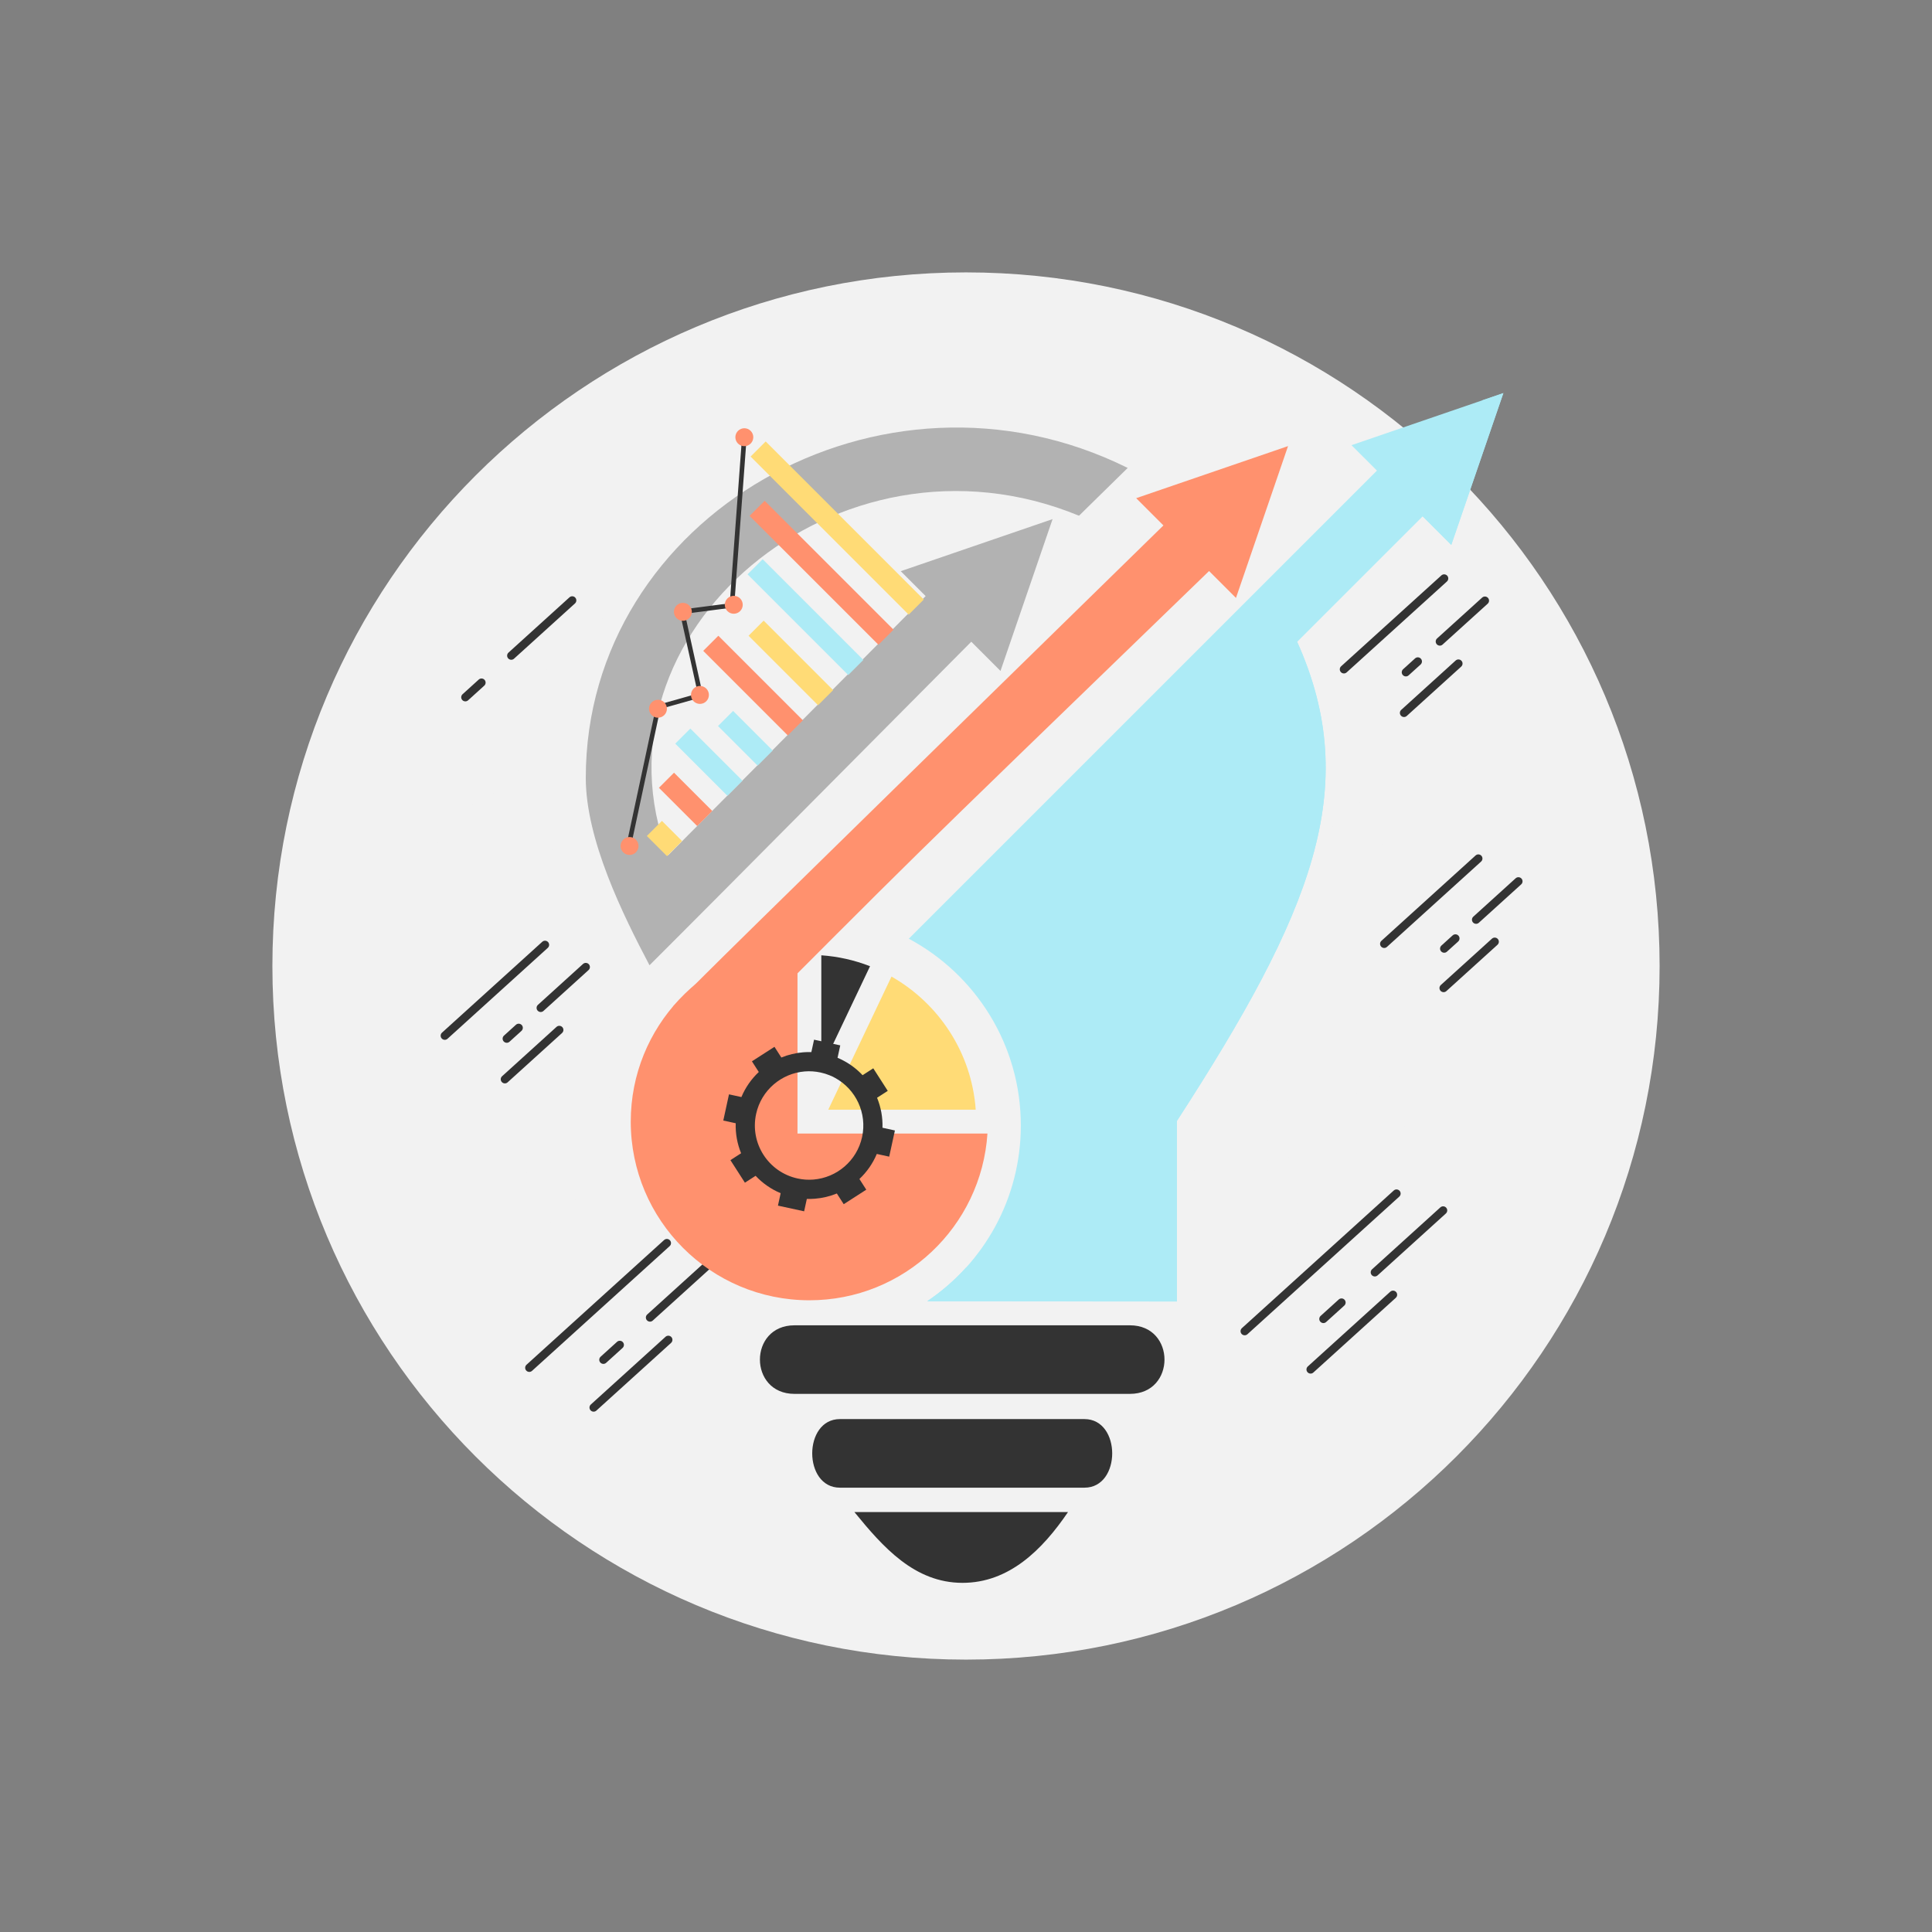 <?xml version="1.0" encoding="utf-8"?>
<!-- Generator: Adobe Illustrator 24.3.0, SVG Export Plug-In . SVG Version: 6.00 Build 0)  -->
<svg version="1.1" id="Layer_1" xmlns="http://www.w3.org/2000/svg" xmlns:xlink="http://www.w3.org/1999/xlink" x="0px" y="0px"
	 viewBox="0 0 180 180" enable-background="new 0 0 180 180" xml:space="preserve">
<rect x="0" y="0" width="180" height="180" fill="#808080" stroke="none"/>
<g>
	<g id="XMLID_483_">
		<path fill="#F2F2F2" d="M90,25.378c-35.69,0-64.622,28.932-64.622,64.621c0,35.691,28.932,64.623,64.622,64.623
			c35.69,0,64.622-28.932,64.622-64.623C154.622,54.31,125.69,25.378,90,25.378z"/>
	</g>
	<g>
		<g>
			<path fill="#F2F2F2" d="M121.492,95.85c-0.851-0.939-2.315-1.012-3.255-0.16l-12.139,11.003c-0.939,0.853-1.011,2.315-0.16,3.255
				l0.397,0.438c0.852,0.939,2.316,1.011,3.254,0.16l12.139-11.004c0.938-0.851,1.011-2.316,0.159-3.255L121.492,95.85z"/>
		</g>
		<g>
			<path fill="#F2F2F2" d="M130.938,100.935c-0.851-0.939-2.315-1.012-3.254-0.16l-15.269,13.84
				c-0.939,0.852-1.011,2.315-0.16,3.255l0.397,0.439c0.852,0.938,2.316,1.009,3.255,0.159l15.269-13.841
				c0.939-0.851,1.011-2.316,0.159-3.255L130.938,100.935z"/>
		</g>
		<g>
			<path fill="#F2F2F2" d="M141.436,91.418c-0.851-0.938-2.316-1.011-3.255-0.159l-5.637,5.109c-0.939,0.851-1.01,2.316-0.159,3.255
				l0.397,0.438c0.851,0.94,2.316,1.012,3.255,0.16l5.637-5.11c0.939-0.851,1.011-2.315,0.16-3.255L141.436,91.418z"/>
		</g>
		<g>
			<path fill="#F2F2F2" d="M119.526,105.168l-0.397-0.438c-0.851-0.94-0.779-2.404,0.159-3.255l-5.141,4.661
				c0.939-0.852,2.403-0.78,3.254,0.159l0.397,0.438c0.851,0.938,0.779,2.403-0.159,3.255l5.141-4.661
				C121.841,106.178,120.376,106.106,119.526,105.168z"/>
		</g>
	</g>
	<g>
		<g>
			<path fill="#F2F2F2" d="M59.526,95.846c-0.851-0.938-2.315-1.011-3.254-0.159L44.133,106.69c-0.939,0.852-1.011,2.314-0.16,3.254
				l0.397,0.439c0.852,0.938,2.316,1.01,3.254,0.159l12.139-11.004c0.939-0.851,1.01-2.316,0.159-3.255L59.526,95.846z"/>
		</g>
		<g>
			<path fill="#F2F2F2" d="M68.973,100.931c-0.851-0.938-2.316-1.011-3.254-0.159l-15.269,13.84
				c-0.939,0.852-1.011,2.315-0.16,3.254l0.397,0.439c0.851,0.939,2.316,1.012,3.254,0.16l15.269-13.841
				c0.938-0.851,1.01-2.316,0.16-3.255L68.973,100.931z"/>
		</g>
		<g>
			<path fill="#F2F2F2" d="M79.47,91.415c-0.851-0.939-2.315-1.011-3.254-0.159l-5.638,5.109c-0.939,0.851-1.011,2.315-0.16,3.255
				l0.398,0.438c0.851,0.939,2.315,1.012,3.254,0.16l5.637-5.11c0.939-0.851,1.011-2.315,0.16-3.255L79.47,91.415z"/>
		</g>
		<g>
			<path fill="#F2F2F2" d="M57.56,105.164l-0.397-0.438c-0.851-0.938-0.78-2.402,0.16-3.254l-5.142,4.661
				c0.939-0.852,2.404-0.78,3.254,0.159l0.397,0.439c0.851,0.938,0.779,2.403-0.16,3.254l5.142-4.66
				C59.875,106.176,58.411,106.104,57.56,105.164z"/>
		</g>
	</g>
	<g>
		<g>
			<path fill="#F2F2F2" d="M66.772,64.768c-0.851-0.939-2.315-1.011-3.255-0.159L51.378,75.611c-0.939,0.852-1.01,2.315-0.159,3.254
				l0.397,0.439c0.851,0.938,2.315,1.011,3.254,0.159L67.01,68.46c0.938-0.851,1.011-2.315,0.16-3.255L66.772,64.768z"/>
		</g>
		<g>
			<path fill="#F2F2F2" d="M60.455,56.846c-0.851-0.938-2.315-1.011-3.254-0.16L41.932,70.526c-0.938,0.852-1.01,2.315-0.16,3.254
				l0.397,0.439c0.851,0.938,2.316,1.011,3.254,0.16l15.269-13.842c0.938-0.851,1.011-2.316,0.16-3.254L60.455,56.846z"/>
		</g>
		<g>
			<path fill="#F2F2F2" d="M40.326,75.092c-0.851-0.938-2.315-1.011-3.254-0.16l-5.638,5.11c-0.939,0.852-1.011,2.315-0.159,3.255
				l0.398,0.438c0.851,0.939,2.315,1.011,3.254,0.159l5.637-5.109c0.939-0.852,1.011-2.315,0.16-3.254L40.326,75.092z"/>
		</g>
		<g>
			<path fill="#F2F2F2" d="M55.707,68.857l-0.397-0.438c-0.852-0.939-0.78-2.403,0.159-3.255l-5.141,4.66
				c0.938-0.851,2.403-0.778,3.254,0.16l0.397,0.439c0.852,0.938,0.779,2.402-0.159,3.254l5.141-4.66
				C58.023,69.869,56.559,69.797,55.707,68.857z"/>
		</g>
	</g>
	<g>
		<g>
			<path fill="#F2F2F2" d="M119.838,69.584l-9.744,8.834c-0.883,0.8-0.95,2.177-0.15,3.058c0.799,0.882,2.175,0.95,3.058,0.15
				l9.744-8.832c0.883-0.801,0.95-2.178,0.15-3.06C122.097,68.853,120.721,68.785,119.838,69.584z"/>
		</g>
		<g>
			<path fill="#F2F2F2" d="M127.706,73.819l-12.35,11.196c-0.883,0.799-0.951,2.175-0.15,3.059c0.799,0.882,2.175,0.949,3.058,0.149
				l12.351-11.195c0.882-0.801,0.95-2.176,0.15-3.06C129.964,73.087,128.588,73.02,127.706,73.819z"/>
		</g>
		<g>
			<path fill="#F2F2F2" d="M136.448,65.895l-4.33,3.925c-0.881,0.8-0.949,2.177-0.15,3.058c0.8,0.883,2.177,0.95,3.059,0.15
				l4.33-3.925c0.882-0.8,0.95-2.176,0.15-3.059C138.707,65.162,137.331,65.095,136.448,65.895z"/>
		</g>
		<g>
			<path fill="#F2F2F2" d="M121.093,77.313l-0.331-0.366c-0.709-0.781-0.649-2,0.133-2.71l-4.282,3.882
				c0.782-0.708,2.002-0.649,2.71,0.133l0.331,0.365c0.709,0.781,0.649,2.002-0.133,2.71l4.282-3.882
				C123.022,78.155,121.802,78.095,121.093,77.313z"/>
		</g>
	</g>
	<g>
		<g>
			<path fill="#333333" d="M134.29,53.609l-9.34,8.466c-0.157,0.143-0.168,0.385-0.026,0.542c0.076,0.084,0.18,0.127,0.285,0.127
				c0.092,0,0.184-0.033,0.257-0.1l9.34-8.466c0.157-0.142,0.169-0.386,0.027-0.543C134.69,53.48,134.447,53.467,134.29,53.609z"/>
		</g>
		<g>
			<path fill="#333333" d="M131.838,61.342l-1.114,1.009c-0.157,0.142-0.169,0.387-0.026,0.543c0.076,0.083,0.18,0.126,0.284,0.126
				c0.092,0,0.185-0.032,0.258-0.1l1.114-1.01c0.157-0.143,0.169-0.385,0.026-0.542C132.238,61.211,131.996,61.198,131.838,61.342z"
				/>
		</g>
		<g>
			<path fill="#333333" d="M138.088,55.676l-4.201,3.808c-0.157,0.142-0.168,0.385-0.026,0.542c0.075,0.084,0.18,0.127,0.284,0.127
				c0.093,0,0.185-0.033,0.258-0.101l4.201-3.806c0.157-0.143,0.17-0.387,0.027-0.543C138.488,55.545,138.246,55.533,138.088,55.676
				z"/>
		</g>
		<g>
			<path fill="#333333" d="M135.621,61.538l-5.071,4.597c-0.157,0.143-0.169,0.385-0.026,0.542c0.076,0.084,0.18,0.126,0.284,0.126
				c0.092,0,0.185-0.032,0.258-0.1l5.071-4.597c0.157-0.142,0.168-0.385,0.026-0.541C136.02,61.407,135.778,61.396,135.621,61.538z"
				/>
		</g>
	</g>
	<g>
		<g>
			<path fill="#333333" d="M50.52,87.744l-9.34,8.465c-0.157,0.142-0.169,0.386-0.026,0.543c0.076,0.084,0.18,0.126,0.284,0.126
				c0.092,0,0.185-0.033,0.258-0.1l9.34-8.467c0.157-0.142,0.169-0.384,0.026-0.541C50.919,87.613,50.677,87.601,50.52,87.744z"/>
		</g>
		<g>
			<path fill="#333333" d="M48.068,95.476l-1.114,1.01c-0.157,0.143-0.169,0.385-0.026,0.542c0.076,0.084,0.18,0.127,0.285,0.127
				c0.092,0,0.184-0.033,0.258-0.101l1.114-1.01c0.157-0.142,0.169-0.385,0.027-0.541C48.468,95.345,48.225,95.333,48.068,95.476z"
				/>
		</g>
		<g>
			<path fill="#333333" d="M54.318,89.81l-4.2,3.809c-0.157,0.142-0.169,0.385-0.027,0.542c0.076,0.083,0.18,0.126,0.285,0.126
				c0.092,0,0.184-0.033,0.258-0.1l4.201-3.808c0.157-0.143,0.169-0.384,0.026-0.542C54.718,89.68,54.475,89.668,54.318,89.81z"/>
		</g>
		<g>
			<path fill="#333333" d="M51.85,95.672l-5.071,4.597c-0.157,0.142-0.169,0.385-0.026,0.542c0.076,0.084,0.18,0.127,0.285,0.127
				c0.092,0,0.184-0.033,0.257-0.101l5.071-4.596c0.157-0.143,0.17-0.385,0.027-0.542C52.25,95.542,52.007,95.529,51.85,95.672z"/>
		</g>
	</g>
	<g>
		<g>
			<path fill="#333333" d="M129.853,110.916l-14.147,12.822c-0.158,0.143-0.17,0.386-0.027,0.543
				c0.076,0.083,0.18,0.125,0.285,0.125c0.091,0,0.184-0.031,0.257-0.099l14.147-12.822c0.157-0.143,0.169-0.386,0.027-0.542
				C130.252,110.786,130.009,110.773,129.853,110.916z"/>
		</g>
		<g>
			<path fill="#333333" d="M124.728,121.07l-1.687,1.528c-0.157,0.143-0.17,0.386-0.027,0.543c0.076,0.084,0.18,0.127,0.285,0.127
				c0.091,0,0.184-0.033,0.257-0.101l1.688-1.528c0.157-0.143,0.169-0.385,0.027-0.542
				C125.127,120.94,124.885,120.929,124.728,121.07z"/>
		</g>
		<g>
			<path fill="#333333" d="M134.194,112.49l-6.362,5.766c-0.157,0.143-0.169,0.386-0.027,0.544c0.076,0.082,0.18,0.125,0.285,0.125
				c0.092,0,0.184-0.032,0.257-0.1l6.363-5.767c0.157-0.143,0.169-0.385,0.026-0.542
				C134.595,112.359,134.352,112.347,134.194,112.49z"/>
		</g>
		<g>
			<path fill="#333333" d="M129.528,120.345l-7.681,6.962c-0.157,0.142-0.169,0.384-0.026,0.542c0.076,0.083,0.18,0.126,0.285,0.126
				c0.092,0,0.184-0.032,0.258-0.101l7.68-6.961c0.157-0.142,0.169-0.385,0.027-0.542
				C129.928,120.214,129.686,120.202,129.528,120.345z"/>
		</g>
	</g>
	<g>
		<g>
			<path fill="#333333" d="M137.476,79.702l-8.772,7.951c-0.157,0.142-0.169,0.385-0.027,0.542c0.076,0.083,0.18,0.126,0.285,0.126
				c0.092,0,0.184-0.032,0.257-0.1l8.772-7.951c0.157-0.141,0.169-0.385,0.027-0.542C137.876,79.571,137.633,79.56,137.476,79.702z"
				/>
		</g>
		<g>
			<path fill="#333333" d="M135.34,87.147l-1.046,0.948c-0.157,0.143-0.169,0.385-0.027,0.542c0.076,0.084,0.18,0.127,0.285,0.127
				c0.092,0,0.184-0.033,0.258-0.101l1.046-0.947c0.156-0.143,0.168-0.386,0.026-0.542C135.74,87.018,135.497,87.005,135.34,87.147z
				"/>
		</g>
		<g>
			<path fill="#333333" d="M141.21,81.827l-3.945,3.576c-0.156,0.142-0.169,0.385-0.026,0.542c0.076,0.083,0.18,0.126,0.284,0.126
				c0.092,0,0.185-0.033,0.258-0.1l3.945-3.576c0.157-0.142,0.169-0.385,0.026-0.541C141.61,81.697,141.367,81.685,141.21,81.827z"
				/>
		</g>
		<g>
			<path fill="#333333" d="M139.002,87.453l-4.763,4.317c-0.157,0.143-0.169,0.385-0.026,0.543c0.076,0.082,0.18,0.125,0.284,0.125
				c0.092,0,0.185-0.032,0.258-0.099l4.763-4.316c0.157-0.143,0.169-0.387,0.027-0.543
				C139.402,87.323,139.159,87.311,139.002,87.453z"/>
		</g>
	</g>
	<g>
		<g>
			<path fill="#333333" d="M61.874,115.53l-12.819,11.619c-0.157,0.143-0.169,0.386-0.027,0.542c0.076,0.085,0.18,0.127,0.285,0.127
				c0.092,0,0.184-0.033,0.258-0.1L62.39,116.1c0.157-0.143,0.169-0.385,0.026-0.542C62.274,115.4,62.031,115.388,61.874,115.53z"/>
		</g>
		<g>
			<path fill="#333333" d="M57.487,125.016l-1.529,1.386c-0.157,0.142-0.169,0.386-0.026,0.543c0.076,0.083,0.18,0.126,0.284,0.126
				c0.092,0,0.185-0.033,0.258-0.1l1.529-1.386c0.157-0.143,0.169-0.385,0.026-0.542C57.887,124.886,57.645,124.873,57.487,125.016z
				"/>
		</g>
		<g>
			<path fill="#333333" d="M66.065,117.24l-5.765,5.227c-0.157,0.142-0.169,0.385-0.027,0.541c0.076,0.084,0.18,0.127,0.285,0.127
				c0.092,0,0.185-0.033,0.258-0.1l5.765-5.226c0.157-0.142,0.169-0.386,0.027-0.542C66.466,117.11,66.223,117.098,66.065,117.24z"
				/>
		</g>
		<g>
			<path fill="#333333" d="M62.006,124.544l-6.959,6.309c-0.157,0.143-0.168,0.386-0.026,0.543c0.076,0.083,0.18,0.126,0.284,0.126
				c0.092,0,0.185-0.032,0.258-0.1l6.96-6.308c0.157-0.143,0.169-0.386,0.027-0.543C62.407,124.414,62.164,124.402,62.006,124.544z"
				/>
		</g>
	</g>
	<g>
		<g>
			<g>
				<g>
					<path fill="#333333" d="M78.251,138.603c-3.438,0-3.438-6.39,0-6.39h22.788c3.441,0,3.445,6.39,0,6.39H78.251z"/>
				</g>
			</g>
			<g>
				<g>
					<path fill="#333333" d="M79.601,140.873h19.905c-2.408,3.545-5.511,6.597-9.83,6.597
						C85.194,147.47,82.254,144.123,79.601,140.873z"/>
				</g>
			</g>
			<g>
				<g>
					<g>
						<path fill="#333333" d="M74.019,129.864c-4.291,0-4.293-6.388,0-6.388h31.254c4.294,0,4.293,6.388,0,6.388H74.019z"/>
					</g>
				</g>
				<g>
					<g>
						<path fill="#ADEBF6" d="M140.065,36.625l-4.853,14.142l-2.672-2.67l-11.692,11.69c6.132,13.627,1.371,25.242-11.203,44.657
							v16.812c0,0-12.306,0.003-23.261-0.022c5.262-3.539,8.724-9.552,8.724-16.374c0-7.534-4.225-14.08-10.437-17.402
							l43.615-43.614l-2.37-2.368L140.065,36.625z"/>
					</g>
				</g>
				<g>
					<g>
						<path fill="#ADEBF6" d="M138.113,37.293l-3.093,9.441l-2.249-2.246l-13.612,13.61c6.132,13.626-0.098,23.771-12.673,43.186
							v16.812c0,0-7.777,0.001-16.471-0.011c-1.076,1.189-2.295,2.248-3.631,3.146c10.955,0.025,23.261,0.022,23.261,0.022v-16.812
							c12.574-19.415,17.335-31.03,11.203-44.657l11.692-11.69l2.672,2.67l4.853-14.142L138.113,37.293z"/>
					</g>
				</g>
				<g>
					<g>
						<path fill="#FF916E" d="M62.706,93.779c4.756-4.756,1.324-1.436,45.688-44.826l-2.538-2.539l14.148-4.852l-4.851,14.146
							l-2.507-2.506C80.819,84,87.723,77.269,65.979,99.012C64.598,96.864,64.016,95.959,62.706,93.779z"/>
					</g>
				</g>
			</g>
		</g>
		<g>
			<path fill="#B2B2B2" d="M54.576,72.47c0,5.761,3.448,12.737,5.936,17.46c5.123-5.122,2.498-2.472,29.98-30.143l2.721,2.722
				l4.853-14.145l-14.147,4.852l2.32,2.321L62.239,79.69c-7.867-20.587,15.835-40.898,38.29-31.641l4.537-4.453
				C82.09,32.193,54.576,48.09,54.576,72.47z"/>
		</g>
		<g>
			<g>
				<g>
					<path fill="#FF916E" d="M74.301,105.608V87.911c-8.671,0.574-15.535,7.771-15.535,16.588c0,9.192,7.452,16.645,16.644,16.645
						c8.82,0,16.017-6.863,16.589-15.535H74.301z"/>
				</g>
				<g>
					<path fill="#FFDB76" d="M77.166,103.389h13.74c-0.379-5.319-3.447-9.901-7.847-12.403L77.166,103.389z"/>
				</g>
				<g>
					<path fill="#333333" d="M76.52,89.003v10.575l4.539-9.557C79.606,89.453,78.085,89.112,76.52,89.003L76.52,89.003z"/>
				</g>
			</g>
			<g id="XMLID_108_">
				<path fill="#333333" d="M81.689,107.511l1.156,0.252l0.531-2.44l-1.157-0.253c0.031-0.975-0.149-1.924-0.504-2.794l0.996-0.641
					l-1.35-2.103l-0.996,0.641c-0.506-0.54-1.104-1-1.775-1.355c-0.173-0.093-0.353-0.178-0.536-0.256
					c-0.007-0.003-0.016-0.005-0.022-0.009l0.253-1.157l-2.441-0.531l-0.252,1.158c-0.256-0.01-0.511-0.002-0.763,0.018
					c-0.707,0.057-1.392,0.223-2.033,0.486l-0.641-0.997l-2.1,1.351l0.639,0.995c-0.685,0.644-1.242,1.434-1.62,2.334l-1.156-0.252
					l-0.531,2.441l1.157,0.251c-0.031,0.977,0.147,1.926,0.503,2.796l-0.995,0.641l1.349,2.101l0.997-0.64
					c0.644,0.687,1.433,1.243,2.334,1.62l-0.252,1.158l2.439,0.53l0.252-1.156c0.258,0.008,0.512,0.001,0.764-0.019
					c0.706-0.056,1.391-0.224,2.032-0.485l0.641,0.997l2.101-1.353l-0.639-0.995C80.754,109.2,81.311,108.412,81.689,107.511z
					 M75.789,109.897c-0.484,0.039-0.982,0.009-1.481-0.101c-2.727-0.593-4.456-3.284-3.863-6.01
					c0.486-2.229,2.369-3.788,4.529-3.963c0.484-0.039,0.983-0.008,1.482,0.101c0.288,0.062,0.562,0.148,0.827,0.256
					c0.186,0.073,0.365,0.158,0.537,0.254c1.908,1.051,2.985,3.264,2.499,5.501C79.833,108.161,77.95,109.722,75.789,109.897z"/>
			</g>
		</g>
		<g>
			<g>
				<g>
					<g>
						
							<rect x="60.926" y="76.808" transform="matrix(0.707 -0.707 0.707 0.707 -37.113 66.659)" fill="#FFDB76" width="1.99" height="2.654"/>
					</g>
				</g>
				<g>
					<g>
						
							<rect x="62.896" y="71.955" transform="matrix(0.707 -0.707 0.707 0.707 -33.949 66.992)" fill="#FF916E" width="1.99" height="5.042"/>
					</g>
				</g>
				<g>
					
						<rect x="65.063" y="67.577" transform="matrix(0.707 -0.707 0.707 0.707 -30.866 67.506)" fill="#ADEBF6" width="1.99" height="6.873"/>
				</g>
				<g>
					
						<rect x="68.463" y="66.175" transform="matrix(0.707 -0.707 0.707 0.707 -28.294 69.259)" fill="#ADEBF6" width="1.99" height="5.218"/>
				</g>
				<g>
					<g>
						
							<rect x="69.182" y="58.301" transform="matrix(0.707 -0.707 0.707 0.707 -24.611 68.331)" fill="#FF916E" width="1.99" height="11.145"/>
					</g>
				</g>
				<g>
					<g>
						
							<rect x="72.7" y="57.185" transform="matrix(0.707 -0.707 0.707 0.707 -22.088 70.2)" fill="#FFDB76" width="1.991" height="9.156"/>
					</g>
				</g>
				<g>
					
						<rect x="74.061" y="50.859" transform="matrix(0.707 -0.707 0.707 0.707 -18.67 69.914)" fill="#ADEBF6" width="1.99" height="13.268"/>
				</g>
				<g>
					<g>
						
							<rect x="75.561" y="44.874" transform="matrix(0.707 -0.707 0.707 0.707 -15.312 69.762)" fill="#FF916E" width="1.991" height="16.983"/>
					</g>
				</g>
				<g>
					<g>
						
							<rect x="77.016" y="38.774" transform="matrix(0.707 -0.707 0.707 0.707 -11.933 69.573)" fill="#FFDB76" width="1.99" height="20.832"/>
					</g>
				</g>
			</g>
			<g>
				<g>
					<g>
						<path fill="#333333" d="M69.363,40.521c-0.118-0.009-0.221,0.08-0.229,0.197l-1.143,15.489l-4.468,0.582
							c-0.06,0.008-0.113,0.041-0.147,0.091c-0.035,0.048-0.047,0.11-0.034,0.168l1.672,7.571l-3.741,1.055
							c-0.076,0.021-0.135,0.084-0.151,0.161l-2.825,13.217c-0.025,0.116,0.049,0.23,0.165,0.255
							c0.074,0.016,0.146-0.009,0.196-0.059c0.028-0.028,0.049-0.064,0.058-0.106l2.798-13.09l3.811-1.076
							c0.109-0.03,0.175-0.141,0.15-0.251l-1.664-7.541l4.41-0.574c0.101-0.014,0.178-0.096,0.186-0.197l1.156-15.662
							C69.569,40.632,69.481,40.529,69.363,40.521z"/>
					</g>
				</g>
				<g>
					<path fill="#FF916E" d="M58.063,78.23c-0.326,0.325-0.326,0.854,0,1.18c0.326,0.326,0.855,0.326,1.181,0.001
						c0.326-0.327,0.326-0.854,0-1.182C58.918,77.903,58.389,77.903,58.063,78.23z"/>
				</g>
				<g>
					<path fill="#FF916E" d="M60.711,65.44c-0.326,0.326-0.326,0.855,0,1.182c0.326,0.326,0.855,0.326,1.181,0
						c0.326-0.326,0.326-0.855,0-1.182C61.566,65.114,61.037,65.115,60.711,65.44z"/>
				</g>
				<g>
					<path fill="#FF916E" d="M64.621,64.154c-0.326,0.326-0.326,0.855,0,1.182c0.326,0.326,0.855,0.326,1.181,0
						c0.326-0.326,0.326-0.855,0-1.182C65.476,63.828,64.947,63.828,64.621,64.154z"/>
				</g>
				<g>
					<path fill="#FF916E" d="M63.032,56.411c-0.326,0.327-0.326,0.855,0,1.182c0.326,0.325,0.855,0.325,1.181,0
						c0.326-0.326,0.326-0.854,0-1.182C63.887,56.085,63.358,56.085,63.032,56.411z"/>
				</g>
				<g>
					<path fill="#FF916E" d="M67.773,55.755c-0.326,0.327-0.326,0.855,0,1.182c0.326,0.326,0.855,0.326,1.181,0
						c0.327-0.326,0.327-0.854,0.001-1.182C68.628,55.43,68.1,55.43,67.773,55.755z"/>
				</g>
				<g>
					<path fill="#FF916E" d="M68.757,40.144c-0.326,0.326-0.326,0.854,0,1.181c0.326,0.326,0.855,0.326,1.181,0
						c0.326-0.326,0.327-0.854,0.001-1.181C69.612,39.817,69.083,39.817,68.757,40.144z"/>
				</g>
			</g>
		</g>
	</g>
	<g>
		<g>
			<path fill="#333333" d="M44.603,63.314l-1.506,1.365c-0.157,0.143-0.169,0.384-0.027,0.542c0.076,0.083,0.18,0.125,0.285,0.125
				c0.092,0,0.184-0.032,0.257-0.1l1.506-1.364c0.157-0.143,0.169-0.386,0.027-0.542C45.003,63.184,44.76,63.171,44.603,63.314z"/>
		</g>
		<g>
			<path fill="#333333" d="M53.055,55.653l-5.68,5.148c-0.157,0.143-0.169,0.386-0.027,0.542c0.076,0.083,0.18,0.126,0.285,0.126
				c0.092,0,0.185-0.032,0.258-0.1l5.679-5.148c0.158-0.142,0.169-0.386,0.027-0.542C53.455,55.522,53.212,55.511,53.055,55.653z"/>
		</g>
	</g>
</g>
</svg>
